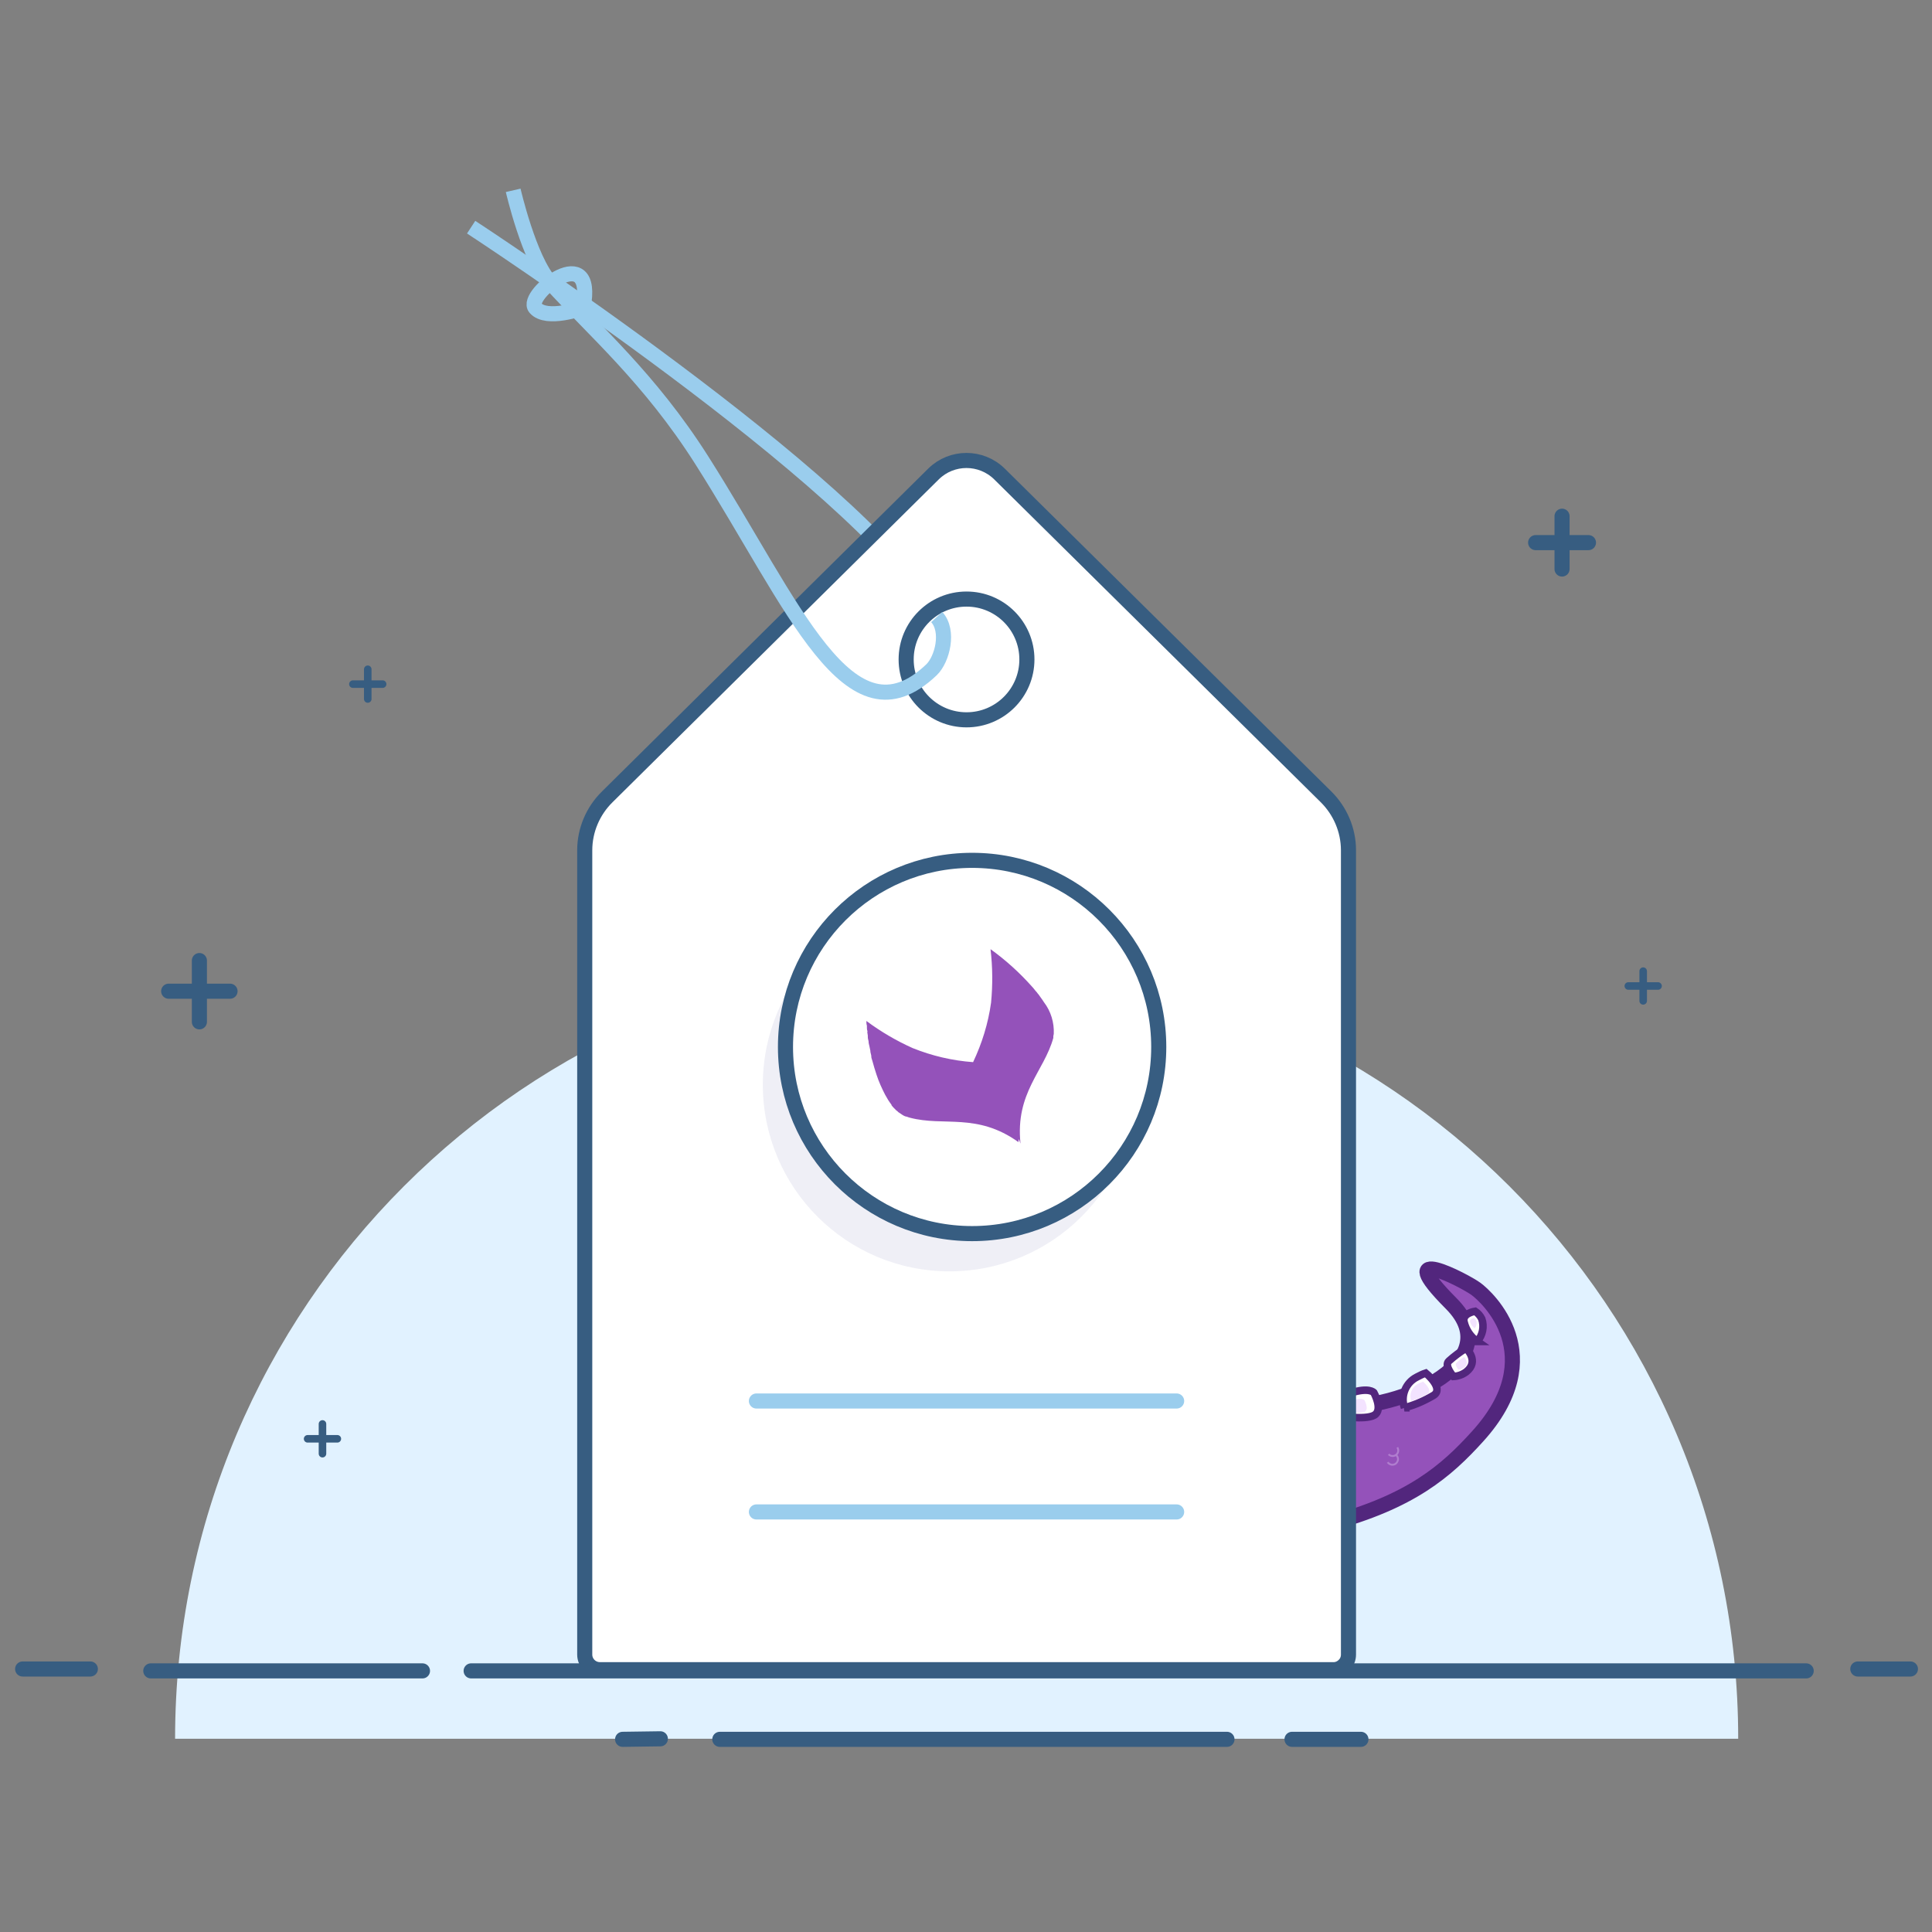 <svg xmlns="http://www.w3.org/2000/svg" width="256" height="256">
  <rect width="100%" height="100%" fill="#808080" stroke="none"/>
  <g fill="none" fill-rule="evenodd" transform="translate(3 25)">
    <path fill="#E1F2FF" fill-rule="nonzero" d="M20.2 205.4c0-57.2 46.37-103.57 103.56-103.57 57.2 0 103.56 46.37 103.56 103.56H20.2z"/>
    <path fill="#FFF" fill-rule="nonzero" stroke="#375D81" stroke-width="2" d="M16.98 196.4h36M59.43 196.4h176.9" stroke-linecap="round" stroke-linejoin="round"/>
    <path stroke="#375D81" stroke-width="2" d="M203.98 43.4v7M207.48 46.9h-7" stroke-linecap="round" stroke-linejoin="round"/>
    <path stroke="#375D81" d="M39.73 163.68v3.94M41.7 165.65h-3.94" stroke-linecap="round"/>
    <path stroke="#375D81" d="M214.73 103.68v3.94M216.7 105.65h-3.94" stroke-linecap="round" stroke-linejoin="round"/>
    <path stroke="#375D81" d="M45.73 63.68v3.94M47.7 65.65h-3.94" stroke-linecap="round"/>
    <path fill="#FFF" fill-rule="nonzero" stroke="#375D81" stroke-width="2" d="M23.42 102.28v8.12M27.48 106.34h-8.13" stroke-linecap="round"/>
    <path fill="#FFF" fill-rule="nonzero" stroke="#375D81" stroke-width="2" d="M243.17 196.15h6.97M0 196.15h8.97M92.38 205.47h67.2M168.2 205.47h9.13M84.5 205.4l-5 .07" stroke-linecap="round" stroke-linejoin="round"/>
    <path fill="#9452BA" fill-rule="nonzero" stroke="#52267D" stroke-width="2" d="M145.26 194.8l5 .15c1.73.07 3.32-.94 4-2.53 1.9-4.5 1.58-8.7 1.9-12.26.58-6.6-.35-10-1.18-15.6h-7.48s.55 2.77.74 11c.06 2.56-4.46 12.7-4.4 17.73 0 .8.62 1.45 1.42 1.5zM131.46 170.72l-5.8-7h-3.72l-1 8c-.83 5.38-2.04 10.7-3.64 15.9-.36 1.04-.6 2.13-.7 3.23-.05.8.23 1.6.77 2.18.54.6 1.3.94 2.1.95l4.42.13c2.55.1 4.86-1.54 5.6-4 2.2-7.66 1.96-19.38 1.96-19.38z"/>
    <path stroke="#52267D" stroke-width=".5" d="M122.87 175.17l-1 .84.9.9 1.57-.55-.3-.7-1.28.28v.23h.34"/>
    <path fill="#9452BA" fill-rule="nonzero" stroke="#52267D" stroke-width="2" d="M123.8 145.1c4.37 0 8.56-2.86 17.5-3 .13-.53.3-1.04.54-1.53 1.72-3.45 4.3-13.47 3-20.14l-1-5.28c-.33-1.73-.47-3.5-.42-5.26.02-.73.1-1.45.28-2.15l.13-.5c.14-.5.32-1 .54-1.48l.23-.46c.16-.3.33-.6.52-.88.2-.3.4-.56.6-.83.64-.8 1.38-1.52 2.22-2.1.28-.2.57-.4.86-.56 1.7-.96 3.62-1.44 5.56-1.38l1.74.05c2.82.1 5.5 1.3 7.43 3.34.23.25.45.5.66.78.37.5.7 1 1 1.56l.3.63c.1.22.14.33.2.5.38.97.6 2 .7 3.06v1.1c-.03.7-.33 1.36-.84 1.84-.5.48-1.2.74-1.9.72l-10.9-.32 1.38 9.5c1.65 9.76.88 16.24-.74 20.52-.36 1-2.36 4.32-2.36 4.32 5.2 8.75 13.43 12.75 22.32 14.1 7.56 1.15 24.14-5.3 15.93-13.54-8.22-8.25 1.84-3 3.3-1.92 1.48 1.08 9.95 8.82.2 19.55-4.12 4.54-8.76 8.64-19.72 11.57-1.76.47-11.3.88-16.45 2.2-15.37 3.93-27.62-1.2-34.27-11.45-6.65-10.26-.3-22.56 1.43-22.55z"/>
    <path fill="#9452BA" fill-rule="nonzero" stroke="#52267D" stroke-width="2" d="M133.66 130.9c.68-11.23-8-20.34-18.1-22.5-2.1-.46-2.75-1.14-5.06-1.2l-1.77-.06c-5.95-.17-10.9 4.5-11.08 10.46-.04 1.48 1.13 2.72 2.6 2.76l18.2.52h1.5-1.5c4 1.82 6.3 7 6.67 9.77.58 3.3.07 6.73-1.45 9.73-.82 1.7-1.17 3.62-1 5.5h.1c.05 1.06.18 2.1.4 3.14 1.73-1.14 4.44-2.85 4.93-3.1 1.06-.5 3.46-1.7 4.54-2.28 6.83-3.64.64-6.33 1.02-12.73z"/>
    <path fill="#F3E3FF" fill-rule="nonzero" stroke="#52267D" d="M127.52 143.75c0-1.74-.28-2.64-.06-3.34 1.24-4 1.64-5.3 1.77-9.6.04-4.4-2.16-8.53-5.83-10.96-1.72-.28-3.5.1-4.94 1.06 4 1.82 6.3 7 6.66 9.77.58 3.3.07 6.73-1.45 9.73-.82 1.7-1.17 3.62-1 5.5 0 0 4.86 2 4.88-2.14"/>
    <path fill="#FFF" fill-rule="nonzero" stroke="#52267D" d="M103 108.8c.1-1.15.85-2.15 1.94-2.56l1.63-.6s1 2.4-.23 2.94c-1.05.48-2.24.56-3.34.23zM107.75 107.62c.14-1.57 1.43-2.8 3-2.85.54-.05 1.94 0 1.94 0s.56 2.73-1 2.95c-1.32.14-2.65.1-3.95-.1zM113.47 108s.46-2.83 3-2c.66.23 1.24.65 1.66 1.2 0 0-.57 2.16-1.58 1.9-1.06-.3-2.1-.65-3.08-1.1zM120.5 122.05s6-3.06 5.06-8.54c1.28 1.17 2.48 2.42 3.56 3.77 0 1.07 0 5.3-5.9 8-.83-1.13-1.75-2.2-2.73-3.22z"/>
    <path fill="#F3E3FF" fill-rule="nonzero" d="M103.85 108.32c.04-.6.43-1.12 1-1.33l.84-.32s.53 1.24-.13 1.52c-.54.25-1.15.3-1.72.12zM109 107.08c.08-.8.73-1.42 1.54-1.45h1s.3 1.4-.5 1.5c-.67.08-1.36.06-2.04-.05zM114.4 107.86s.25-1.5 1.6-1c.34.12.65.35.87.64 0 0-.3 1.14-.84 1-.56-.17-1.1-.38-1.63-.64z"/>
    <path fill="#F3E3FF" fill-rule="nonzero" d="M112.2 113.94h.5c1.36.05 2.44 1.2 2.4 2.56-.04 1.37-1.18 2.45-2.55 2.4l-5.45-.15c.08-2.76 2.38-4.93 5.14-4.85l-.03.04z" opacity=".3"/>
    <path fill="#FFF" fill-rule="nonzero" stroke="#52267D" d="M111.2 114.88l1 .03c1.12.04 2 .96 1.96 2.07-.04 1.1-.96 1.97-2.06 1.94l-4.9-.14c.04-1.03.48-2 1.23-2.72.75-.7 1.76-1.1 2.8-1.06l-.02-.1z"/>
    <circle cx="109.19" cy="117.66" r="1.09" fill="#52267D" fill-rule="nonzero" transform="rotate(-88.33 109.192 117.656)"/>
    <path fill="#52267D" fill-rule="nonzero" d="M100 119.54c.3-.06.6-.22.8-.46l.38-.45-.82.15-.48.1c-.1 0-.17.06-.22.13-.05.1-.07.18-.05.27.05.18.22.3.4.27z"/>
    <path fill="#EAF3FB" fill-rule="nonzero" d="M121.5 122.2s4.65-2.35 4.72-7.32c.96.66 1.78 1.48 2.44 2.44-.22 1.28-.75 2.5-1.55 3.52-1.74 1.78-3.52 2.3-5.6 1.35z"/>
    <path fill="#FFF" fill-rule="nonzero" stroke="#52267D" d="M125.86 121.44c-1.1 1.04-2.32 1.92-3.65 2.62"/>
    <path fill="#9452BA" fill-rule="nonzero" stroke="#52267D" stroke-width="2" d="M143.27 141.3l-1-2c-3.54-9.48-4-15-1.73-23.9l1.3-5.2c.44-1.7.7-3.46.74-5.22.2-5.87-4.4-10.78-10.28-10.98l-1.72-.05c-5.8-.17-10.62 4.4-10.8 10.18v.3c-.03 1.37 1.05 2.52 2.42 2.57l10.87.32-1.92 9.4c-5.78 25.17-5.58 35.45 4.4 33.63"/>
    <path fill="#FFF" fill-rule="nonzero" stroke="#52267D" d="M125.3 95c.2-1.15 1-2.1 2.08-2.52.47-.1.97-.08 1.43.06 0 0 1 1.68-.23 2.23-1.03.47-2.2.55-3.27.23zM129.68 94.56c.16-1.8 1.63-3.17 3.42-3.23.46-.04.93-.04 1.4 0 0 0 1.44 3.1-.3 3.34-1.5.17-3.02.13-4.52-.1zM135.5 95.4s.52-2.77 3-1.87c.64.24 1.2.67 1.6 1.23 0 0-.6 2.1-1.6 1.8-1.02-.3-2.03-.7-3-1.17z"/>
    <path fill="#F3E3FF" fill-rule="nonzero" stroke="#52267D" d="M124 144.77c.54-.4 1.16-.67 1.8-.8M127.62 144.82c-1.57-7.27 2-21 2.73-24.36l2.73-13.54h1c.64.1 1.2.43 1.6.95.37.52.52 1.17.4 1.8l-2 11.76c-.7 4-1.82 22.47 5 26.65 1.46.9 3.88.4 4.8 0 3.35-1.48 4.42-5.57 5.24-8.87 1.7-6.8.7-12.24.5-17.63l-.14-6.74c-.05-1.28.93-2.36 2.2-2.45h1.24l1.84 13.68c.56 3.9 1.9 17.38-6.2 23.45-.16.12 1.9.64 1.27 1.7-2.5 4.13-9.43 4.6-10.78 6.36-5.2 6.8-1 21.72-1 21.72-3.2-1.4-6.18-3.3-8.84-5.56-7.82-7.44-8.54-17.92-8.5-21 .07-3.68 1.1-5.93 2.33-7.26"/>
    <path fill="#FFF" fill-rule="nonzero" stroke="#52267D" d="M192.74 152.75c.73-.82.96-1.97.6-3-.2-.4-.5-.75-.88-1 0 0-1.8.26-1.45 1.47.26 1.03.87 1.93 1.74 2.53z"/>
    <path fill="#F3E3FF" fill-rule="nonzero" d="M192.4 151c.25-.28.33-.65.22-1-.07-.14-.18-.26-.3-.35 0 0-.64.1-.52.52.1.34.32.63.6.83z"/>
    <path fill="#FFF" fill-rule="nonzero" stroke="#52267D" d="M183.1 161.54c-.55-1.57.15-3.32 1.64-4.07.38-.2.77-.4 1.18-.53 0 0 2.44 2 1.07 2.93-1.22.73-2.53 1.3-3.9 1.67z"/>
    <path fill="#F3E3FF" fill-rule="nonzero" d="M184 160.63c-.32-.87.07-1.84.9-2.26.2-.12.43-.2.66-.3 0 0 1.35 1.14.6 1.63-.68.4-1.4.72-2.16.93z"/>
    <path fill="#FFF" fill-rule="nonzero" stroke="#52267D" d="M191.27 153.66s1.83 1.7 0 3.13c-.5.36-1.07.57-1.68.6 0 0-1.3-1.45-.6-2.05.7-.63 1.46-1.2 2.27-1.7z"/>
    <path fill="#F3E3FF" fill-rule="nonzero" d="M191 154.82s.8.76 0 1.4c-.22.15-.48.25-.75.26 0 0-.57-.64-.26-.9.3-.3.64-.54 1-.76z"/>
    <path fill="#FFF" fill-rule="nonzero" stroke="#52267D" d="M174.06 162.58c-.28-1.35.56-2.68 1.9-3 2.45-.8 3.08-.06 3.08-.06s1.28 2.3.06 3c-1.22.7-5.04.06-5.04.06z"/>
    <path fill="#F3E3FF" fill-rule="nonzero" d="M175.2 162.1c-.14-.7.3-1.4 1-1.56 1.28-.42 1.6 0 1.6 0s.67 1.2 0 1.55c-.85.17-1.73.18-2.6 0z"/>
    <path fill="#FFF" fill-rule="nonzero" stroke="#52267D" d="M132.46 110.22c2.9 1.44 6.27 1.6 9.3.48-.4 1.68-1.27 5-1.27 5s-5.1 1.4-8.92-1.16c.42-2.17.88-4.32.88-4.32zM161.7 101.23c-.12-1.17-.86-2.18-1.94-2.65-.68-.2-1.37-.3-2.07-.35 0 0-.5 2 .73 2.58 1 .54 2.17.7 3.28.43zM157.06 100.15c-.04-1.57-1.25-2.86-2.8-3-.4-.05-.82-.07-1.22-.05 0 0-1.42 2.62.07 2.92 1.3.22 2.64.27 3.96.13zM151.66 100.17s-.36-2.8-2.9-2c-.65.2-1.23.6-1.67 1.14 0 0 .48 2.15 1.5 1.9 1.04-.25 2.07-.6 3.06-1.03z"/>
    <path fill="#F3E3FF" fill-rule="nonzero" d="M126.27 94.6c.1-.6.53-1.12 1.1-1.34.26-.07.53-.07.78 0 0 0 .54.9-.13 1.2-.55.25-1.17.3-1.75.14zM130.77 94.1c.1-1.1 1.03-1.97 2.15-2 .3-.02.58-.02.87 0 0 0 .9 1.94-.2 2.1-.94.1-1.9.06-2.83-.1zM136.6 95.14s.3-1.6 1.7-1.07c.38.14.7.4.93.7 0 0-.35 1.22-.92 1-.58-.16-1.16-.37-1.7-.63zM160.8 100.73c-.05-.6-.43-1.14-1-1.4-.35-.1-.72-.16-1.1-.18 0 0-.25 1 .4 1.36.53.3 1.13.36 1.7.23zM156 99.67c-.02-.88-.7-1.6-1.6-1.67-.2-.02-.44-.02-.66 0 0 0-.8 1.45 0 1.6.75.14 1.5.16 2.26.07zM150.67 100s-.2-1.54-1.58-1.12c-.37.1-.7.33-.93.62 0 0 .27 1.17.82 1 .56-.12 1.12-.3 1.67-.5z"/>
    <path fill="#FFF" fill-rule="nonzero" stroke="#52267D" d="M143.9 115.35c3.1.5 6.26.47 9.35-.1.37 2.5.6 4.37.6 4.37s-3.23 2.06-9 .64l-.96-4.9z"/>
    <path fill="#F3E3FF" fill-rule="nonzero" d="M157.4 110.94l-5.45-.16c-1.37-.04-2.45-1.18-2.4-2.55.03-1.37 1.18-2.45 2.55-2.4h.48c2.76.1 4.93 2.4 4.85 5.15l-.03-.04z" opacity=".3"/>
    <path fill="#FFF" fill-rule="nonzero" stroke="#52267D" d="M157.3 110.84l-4.75-.14c-1.15-.03-2.06-1-2.03-2.15.03-1 .86-1.78 1.86-1.76l1.13.03c1.05.03 2.03.47 2.74 1.22.7.75 1.1 1.76 1.06 2.8z"/>
    <circle cx="155.02" cy="108.51" r="1.09" fill="#52267D" fill-rule="nonzero" transform="rotate(-88.33 155.02 108.51)"/>
    <path fill="#F3E3FF" fill-rule="nonzero" d="M132.93 100.54h.48c.67.03 1.3.3 1.75.8.45.47.7 1.1.67 1.76-.02.66-.3 1.28-.78 1.74-.48.45-1.1.7-1.77.67l-5.45-.15c.08-2.76 2.38-4.93 5.15-4.85l-.04.04z" opacity=".3"/>
    <path fill="#FFF" fill-rule="nonzero" stroke="#52267D" d="M131.93 101.47l1 .03c1.1.03 1.97.95 1.94 2.06-.04 1.1-.96 1.97-2.06 1.94l-4.86-.15c0-1.04.43-2.04 1.18-2.77s1.76-1.13 2.8-1.1z"/>
    <circle cx="132.61" cy="104.23" r="1.09" fill="#52267D" fill-rule="nonzero" transform="rotate(-88.33 132.61 104.235)"/>
    <path fill="#52267D" fill-rule="nonzero" d="M163.93 112.25c-.3-.08-.58-.26-.77-.5l-.35-.48.82.2.48.12c.18.03.3.22.25.4-.02.1-.08.17-.16.2-.1.06-.18.07-.27.05zM122.1 105.93c.3-.06.58-.22.8-.46l.37-.45-.82.15-.48.1c-.1 0-.17.06-.22.13-.05.08-.07.17-.05.26.04.18.2.3.4.27z"/>
    <path fill="#EAF3FB" fill-rule="nonzero" d="M132.9 110.94c2.58 1.08 5.47 1.22 8.14.4-.24 1.2-.55 2.4-.92 3.6-1.37.03-2.74-.07-4.1-.3-2.3-.53-3.18-1.64-3.12-3.7z"/>
    <path fill="#FFF" fill-rule="nonzero" stroke="#52267D" d="M138.46 114.2c-2.25.07-4.48-.4-6.5-1.38"/>
    <path fill="#EAF3FB" fill-rule="nonzero" d="M151.47 116.12c-2.22.52-4.53.6-6.78.2.2 1.05.48 2.1.82 3.12 0 0 4.77-.5 5.95-3.32z"/>
    <path fill="#F3E3FF" fill-rule="nonzero" stroke="#52267D" stroke-width=".5" d="M148.56 149.63s-.22.15-.54.33"/>
    <path fill="#FFF" fill-rule="nonzero" stroke="#52267D" d="M151.78 117.5c-2.48.33-5 .33-7.47 0"/>
    <path fill="#FFF" fill-rule="nonzero" stroke="#52267D" stroke-width=".5" d="M143.67 191.83c-.7-.5-1.65-.4-2.25.2-1.2.92-2.12 2.38-1.6 2.54.78.24 1.6.3 2.4.2.86-.14 1.6.04 2-1.7.1-.5-.12-1-.55-1.24z"/>
    <path fill="#EAF3FB" fill-rule="nonzero" d="M143.44 192.1c-.43-.3-1.03-.25-1.4.13-.74.58-1.32 1.48-1 1.58.5.16 1 .2 1.5.13.53-.08 1 0 1.23-1.06.06-.3-.07-.6-.33-.76z"/>
    <path fill="#FFF" fill-rule="nonzero" stroke="#52267D" stroke-width=".5" d="M145 191.86c.5-.05 1.2 1.07 1.1 1.4-.1.33-.17 1.44-1 1.54-.6.07-2.76.23-3.22-.25-.46-.48.5-2.42 3.12-2.7z"/>
    <path fill="#EAF3FB" fill-rule="nonzero" d="M145.16 192.17c.3 0 .7.63.66.83-.05.2-.1.85-.6.9-.47.07-1.63.15-1.9-.14-.27-.3.3-1.43 1.84-1.6z"/>
    <path fill="#FFF" fill-rule="nonzero" stroke="#52267D" stroke-width=".5" d="M147.17 192.13s-.43-.24-1.3.23c-.9.47-1.96 1.08-1.68 2 .27.92 2.7.63 3.24.46.54-.17.88-.7.82-1.26-.06-.65-.48-1.2-1.1-1.43z"/>
    <path fill="#EAF3FB" fill-rule="nonzero" d="M147.33 192.45s-.26-.14-.78.14c-.52.27-1.15.63-1 1.15.15.52 1.6.37 1.93.27.32-.1.52-.42.5-.75-.05-.37-.3-.7-.65-.82z"/>
    <path fill="#9452BA" fill-rule="nonzero" stroke="#52267D" stroke-width="2" d="M137.85 164c.1 4.84-.37 9.67-1.36 14.4-1.58 8.2-4 10.7-3.9 12.83.1 1.65.74 3.18 2.4 3.23l4.93.14c2.3.07 4.4-1.35 5.2-3.5.83-2.32 1.44-4.7 1.8-7.14.38-3.54.56-7.1.53-10.66M163.06 168.5c-1.66 1.45-2.62 3.54-2.64 5.75-.07 2.83 1.47 6.48.3 11.15-1 4.16-2.92 4.84-2.48 8.62.1.68.67 1.2 1.36 1.2l5.5.17c2.54.06 4.75-1.7 5.24-4.2 1-5.9.96-11.93-.1-17.82"/>
    <path stroke="#52267D" stroke-width=".5" d="M163.96 174.75l.33-.22 1.03.27-1.18.7-1.38-.72 1.5-1.12.64.24"/>
    <path fill="#FFF" fill-rule="nonzero" stroke="#52267D" d="M133.68 191.54c-.7-.5-1.65-.4-2.25.2-1.2.92-2.12 2.38-1.6 2.54.78.24 1.6.3 2.4.2.86-.14 1.6.04 2-1.7.1-.5-.12-1-.55-1.24z"/>
    <path fill="#EAF3FB" fill-rule="nonzero" d="M133.45 191.82c-.43-.3-1.03-.26-1.4.12-.74.58-1.32 1.48-1 1.58.5.15 1 .2 1.5.12.53-.08 1 0 1.23-1.06.06-.3-.07-.6-.33-.76z"/>
    <path stroke="#52267D" stroke-width=".5" d="M141.66 177.2l-2 .57.22 1.83 2 .2.98-1.06-1.2-.7-1 .26.62.72"/>
    <g stroke="#F3E3FF" stroke-width=".25" opacity=".3">
      <path d="M101.26 116c-.03.2.07.4.24.53.18.1.4.1.6 0 .16-.12.26-.32.23-.53"/>
      <path d="M100.18 115.94c-.03.2.07.4.24.53.18.1.4.1.6 0 .16-.12.26-.32.23-.53"/>
      <path d="M100.7 116.5c-.03.2.07.4.24.52.18.1.4.1.6 0 .16-.12.26-.32.23-.53M121.8 116.07c.35.24.84.14 1.08-.22.25-.37.14-.86-.22-1.1"/>
      <path d="M122 117.16c.24.16.54.17.8.05.24-.12.4-.37.42-.65.02-.3-.1-.55-.35-.7M146.68 134.8c0 .4.32.72.72.72.4 0 .72-.32.72-.72"/>
      <path d="M145.25 134.76c0 .4.32.72.72.72.4 0 .72-.32.72-.72M145.94 135.5c0 .4.32.72.72.72.4 0 .72-.32.72-.72M123.9 179.7c0 .4.32.7.72.7.4 0 .72-.3.72-.7M122.46 179.65c0 .4.32.72.72.72.4 0 .72-.32.72-.72M123.16 180.4c0 .4.32.7.72.7.4 0 .72-.3.72-.7M146.24 111.88c0 .44.35.8.8.8.43 0 .78-.36.78-.8"/>
      <path d="M145.43 112.64c0 .44.35.8.8.8.43 0 .78-.36.78-.8M135.74 125.52c-.13.4 0 .85.35 1.1.33.26.8.28 1.14.04.36-.23.53-.67.42-1.08"/>
      <path d="M134.75 126.45c-.13.4 0 .85.35 1.1.34.26.8.28 1.15.04.36-.24.53-.68.42-1.1M122.5 101.27c0 .35.3.64.65.64.35 0 .64-.28.64-.63"/>
      <path d="M121.85 101.9c0 .34.3.63.64.63s.63-.3.63-.64M181 167.7c.27.28.7.3 1 .07.3-.24.36-.66.15-.98M180.88 168.75c.15.24.43.37.7.33.3-.03.52-.22.62-.5.1-.25.03-.55-.17-.75M151.94 156.66c.2.4.7.58 1.1.4.43-.17.64-.64.5-1.07M150.34 157.33c.2.4.7.58 1.1.4.43-.17.64-.64.5-1.07M151.48 157.8c.1.3.37.53.7.58.32.05.64-.1.83-.35.2-.27.23-.62.08-.9"/>
      <path d="M149.88 158.46c.2.4.7.58 1.1.4.43-.17.64-.64.5-1.07M152.6 158.25c.1.3.38.54.7.6.33.04.65-.1.84-.36.2-.28.22-.63.07-.92M138.25 108.22c0 .3.15.6.42.77.26.15.6.16.87.02.28-.15.45-.44.46-.75M137 141.25c0 .3.15.6.42.77.26.16.6.17.87.03.27-.15.44-.44.45-.75M147.42 123.33c0 .37.3.67.67.67.35 0 .65-.3.65-.67M163.64 108.74c0 .28.22.5.5.5s.5-.22.5-.5M165.64 181.93c.04.3.25.57.54.7.3.1.62.05.87-.14.24-.2.36-.5.32-.82M141.3 187.66c-.13.4 0 .85.35 1.1.34.26.8.28 1.15.04.36-.23.53-.67.42-1.08"/>
      <path d="M140.3 188.6c.12.42.5.73.95.74.44.02.84-.27.98-.7"/>
    </g>
    <path fill="#FFF" fill-rule="nonzero" stroke="#52267D" d="M135 191.56c.5-.05 1.2 1.07 1.1 1.4-.1.33-.17 1.44-1 1.54-.6.07-2.76.23-3.22-.25-.46-.48.52-2.4 3.12-2.7z"/>
    <path fill="#EAF3FB" fill-rule="nonzero" d="M135.17 191.87c.3 0 .7.63.66.83-.05.2-.1.85-.6.9-.47.07-1.63.15-1.9-.14-.27-.3.3-1.46 1.84-1.6z"/>
    <path fill="#FFF" fill-rule="nonzero" stroke="#52267D" d="M136.83 192.16s-.38-.2-1.16.2c-.78.4-1.72 1-1.48 1.74.23.74 2.4.55 2.87.4.48-.14.78-.6.72-1.1-.07-.57-.44-1.04-.97-1.24z"/>
    <path fill="#EAF3FB" fill-rule="nonzero" d="M137 192.44s-.23-.13-.7.12c-.45.25-1 .57-.86 1 .13.43 1.42.33 1.7.24.28-.1.46-.37.43-.66-.05-.32-.27-.6-.57-.7z"/>
    <path fill="#FFF" fill-rule="nonzero" stroke="#52267D" d="M116.55 191.78s-.38-.2-1.16.2c-.8.4-1.73 1-1.5 1.74.25.74 2.4.55 2.9.4.47-.14.77-.6.7-1.1-.05-.57-.42-1.04-.95-1.24z"/>
    <path fill="#EAF3FB" fill-rule="nonzero" d="M116.7 192.06s-.24-.13-.7.12c-.46.25-1 .57-.87 1 .13.43 1.42.33 1.7.24.28-.1.46-.37.43-.66-.05-.32-.27-.6-.57-.7z"/>
    <path fill="#FFF" fill-rule="nonzero" stroke="#52267D" d="M118.9 191.3c.52-.04 1.22 1.08 1.12 1.4-.1.34-.18 1.45-1 1.55-.6.07-2.77.23-3.23-.25-.47-.48.48-2.42 3.1-2.7z"/>
    <path fill="#EAF3FB" fill-rule="nonzero" d="M119 191.62c.3 0 .7.63.66.83-.05.2-.1.85-.6.9-.47.07-1.63.15-1.9-.14-.27-.28.33-1.42 1.84-1.58z"/>
    <path fill="#FFF" fill-rule="nonzero" stroke="#52267D" stroke-width=".5" d="M160.4 192.32c-.7-.5-1.66-.4-2.26.2-1.2.92-2.12 2.38-1.6 2.54.78.24 1.6.3 2.4.2.86-.14 1.6.04 2-1.7.1-.5-.12-1-.55-1.24z"/>
    <path fill="#EAF3FB" fill-rule="nonzero" d="M160.17 192.6c-.43-.3-1.03-.26-1.4.12-.74.58-1.32 1.48-1 1.58.5.15 1 .2 1.5.12.53-.08 1 0 1.23-1.06.06-.3-.07-.6-.33-.76z"/>
    <path fill="#FFF" fill-rule="nonzero" stroke="#52267D" stroke-width=".5" d="M161.76 192.34c.5-.05 1.2 1.07 1.1 1.4-.1.33-.17 1.44-1 1.54-.6.07-2.76.23-3.22-.25-.46-.48.48-2.4 3.12-2.7z"/>
    <path fill="#EAF3FB" fill-rule="nonzero" d="M161.9 192.65c.3 0 .7.63.65.83-.05.2-.1.85-.6.9-.47.07-1.63.15-1.9-.14-.27-.3.3-1.42 1.84-1.6z"/>
    <path fill="#FFF" fill-rule="nonzero" stroke="#52267D" stroke-width=".5" d="M163.55 192.94s-.38-.2-1.16.2c-.8.4-1.73 1-1.5 1.74.25.74 2.4.55 2.9.4.47-.14.77-.6.7-1.1-.05-.57-.42-1.04-.95-1.24z"/>
    <path fill="#EAF3FB" fill-rule="nonzero" d="M163.68 193.22s-.23-.13-.7.12c-.45.25-1 .57-.86 1 .13.43 1.42.33 1.7.24.28-.1.46-.37.43-.66-.05-.32-.27-.6-.57-.7z"/>
    <path fill="#FFF" fill-rule="nonzero" stroke="#52267D" d="M125.56 192c.14-.13.34-.16.5-.08.6.3 2 1.12 1.7 2.17-.26.8-.76.54-1.72.53h-.73c-.14 0-.28-.1-.35-.22-.37-.8-.14-1.78.56-2.35l.06-.05z"/>
    <path fill="#EAF3FB" fill-rule="nonzero" d="M125.63 192.22c.1-.1.25-.12.37-.06.42.2 1.47.8 1.23 1.57-.2.6-.55.4-1.25.4h-.53c-.1 0-.2-.06-.26-.16-.28-.6-.12-1.3.4-1.7l.03-.05z"/>
    <path fill="#FFF" fill-rule="nonzero" stroke="#52267D" d="M122.17 191.56c-.65-.55-1.6-.55-2.25 0-1.27.82-2.3 2.2-1.8 2.4.75.3 1.56.44 2.37.4.84-.07 1.56.18 2.1-1.53.13-.47-.04-.98-.43-1.27z"/>
    <path fill="#EAF3FB" fill-rule="nonzero" d="M121.92 191.82c-.4-.34-1-.34-1.4 0-.8.5-1.44 1.36-1.12 1.5.47.18.98.26 1.48.23.53 0 1 .12 1.3-.95.1-.3-.02-.6-.26-.78z"/>
    <path stroke="#9ACDED" stroke-width="2" d="M120.58 55.76C110.88 38.72 59.43 5.1 59.43 5.1"/>
    <path fill="#FFF" fill-rule="nonzero" stroke="#375D81" stroke-width="2" d="M173.66 196.24H76.48c-1.1 0-2-.9-2-2V87.67c0-2.68 1.1-5.24 3-7.1L120.7 37.8c2.42-2.38 6.3-2.38 8.73 0l43.25 42.76c1.9 1.87 3 4.43 3 7.1v106.58c0 .53-.2 1.05-.6 1.42-.37.38-.9.6-1.42.58z"/>
    <circle cx="122.81" cy="118.73" r="24.73" fill="#EFEFF6" fill-rule="nonzero"/>
    <circle cx="125.81" cy="113.73" r="24.73" fill="#FFF" fill-rule="nonzero" stroke="#375D81" stroke-width="2"/>
    <path fill="#9452BA" fill-rule="nonzero" d="M132 125.93l.22.6c-.7-6.75 3.12-9.56 4.35-14v-.23l.06-.3c.07-1.5-.38-3-1.3-4.2l-.24-.36-.5-.7-.06-.06-.15-.2-.16-.18-.16-.2-.16-.2-.12-.13c-1.65-1.86-3.5-3.54-5.53-5 .28 2.36.3 4.74.07 7.1-.38 2.73-1.2 5.38-2.38 7.87-2.75-.2-5.44-.83-8-1.86-2.17-.97-4.23-2.18-6.14-3.6 0 .2 0 .42.07.63v.2c0 .15 0 .3.05.45.06.15 0 .14 0 .2l.07.46v.2c0 .18.06.37.1.55v.05c0 .22.08.43.12.65l.12.58v.12l.12.52v.1c0 .2.1.4.15.6.17.63.35 1.24.55 1.83.3.92.7 1.8 1.15 2.67l.2.34.17.3.2.3.26.36v.06c.1.13.2.25.32.37l.23.23.1.1.16.12.1.1.15.1.12.08.15.1.1.07.17.1.1.05.2.08h.08l.28.1.17.05c4.5 1.2 8.88-.7 14.38 3.23"/>
    <path stroke="#9ACDED" stroke-width="2" d="M97.23 160.64h55.68M97.23 175.34h55.68" stroke-linecap="round"/>
    <circle cx="125.07" cy="62.38" r="8" fill="#FFF" fill-rule="nonzero" stroke="#375D81" stroke-width="2"/>
    <path stroke="#9ACDED" stroke-width="2" d="M65 .22s2.1 9.12 4.93 12.24C75.6 18.68 83.07 25.08 90 36c12.3 19.38 19.52 38.13 30.42 27.76 1.46-1.4 2.38-5.17.7-7"/>
    <path stroke="#9ACDED" stroke-width="2" d="M74.25 15.8s-4.82 1.75-6.32 0c-1.5-1.73 8.13-9.25 6.32 0z"/>
  </g>
</svg>